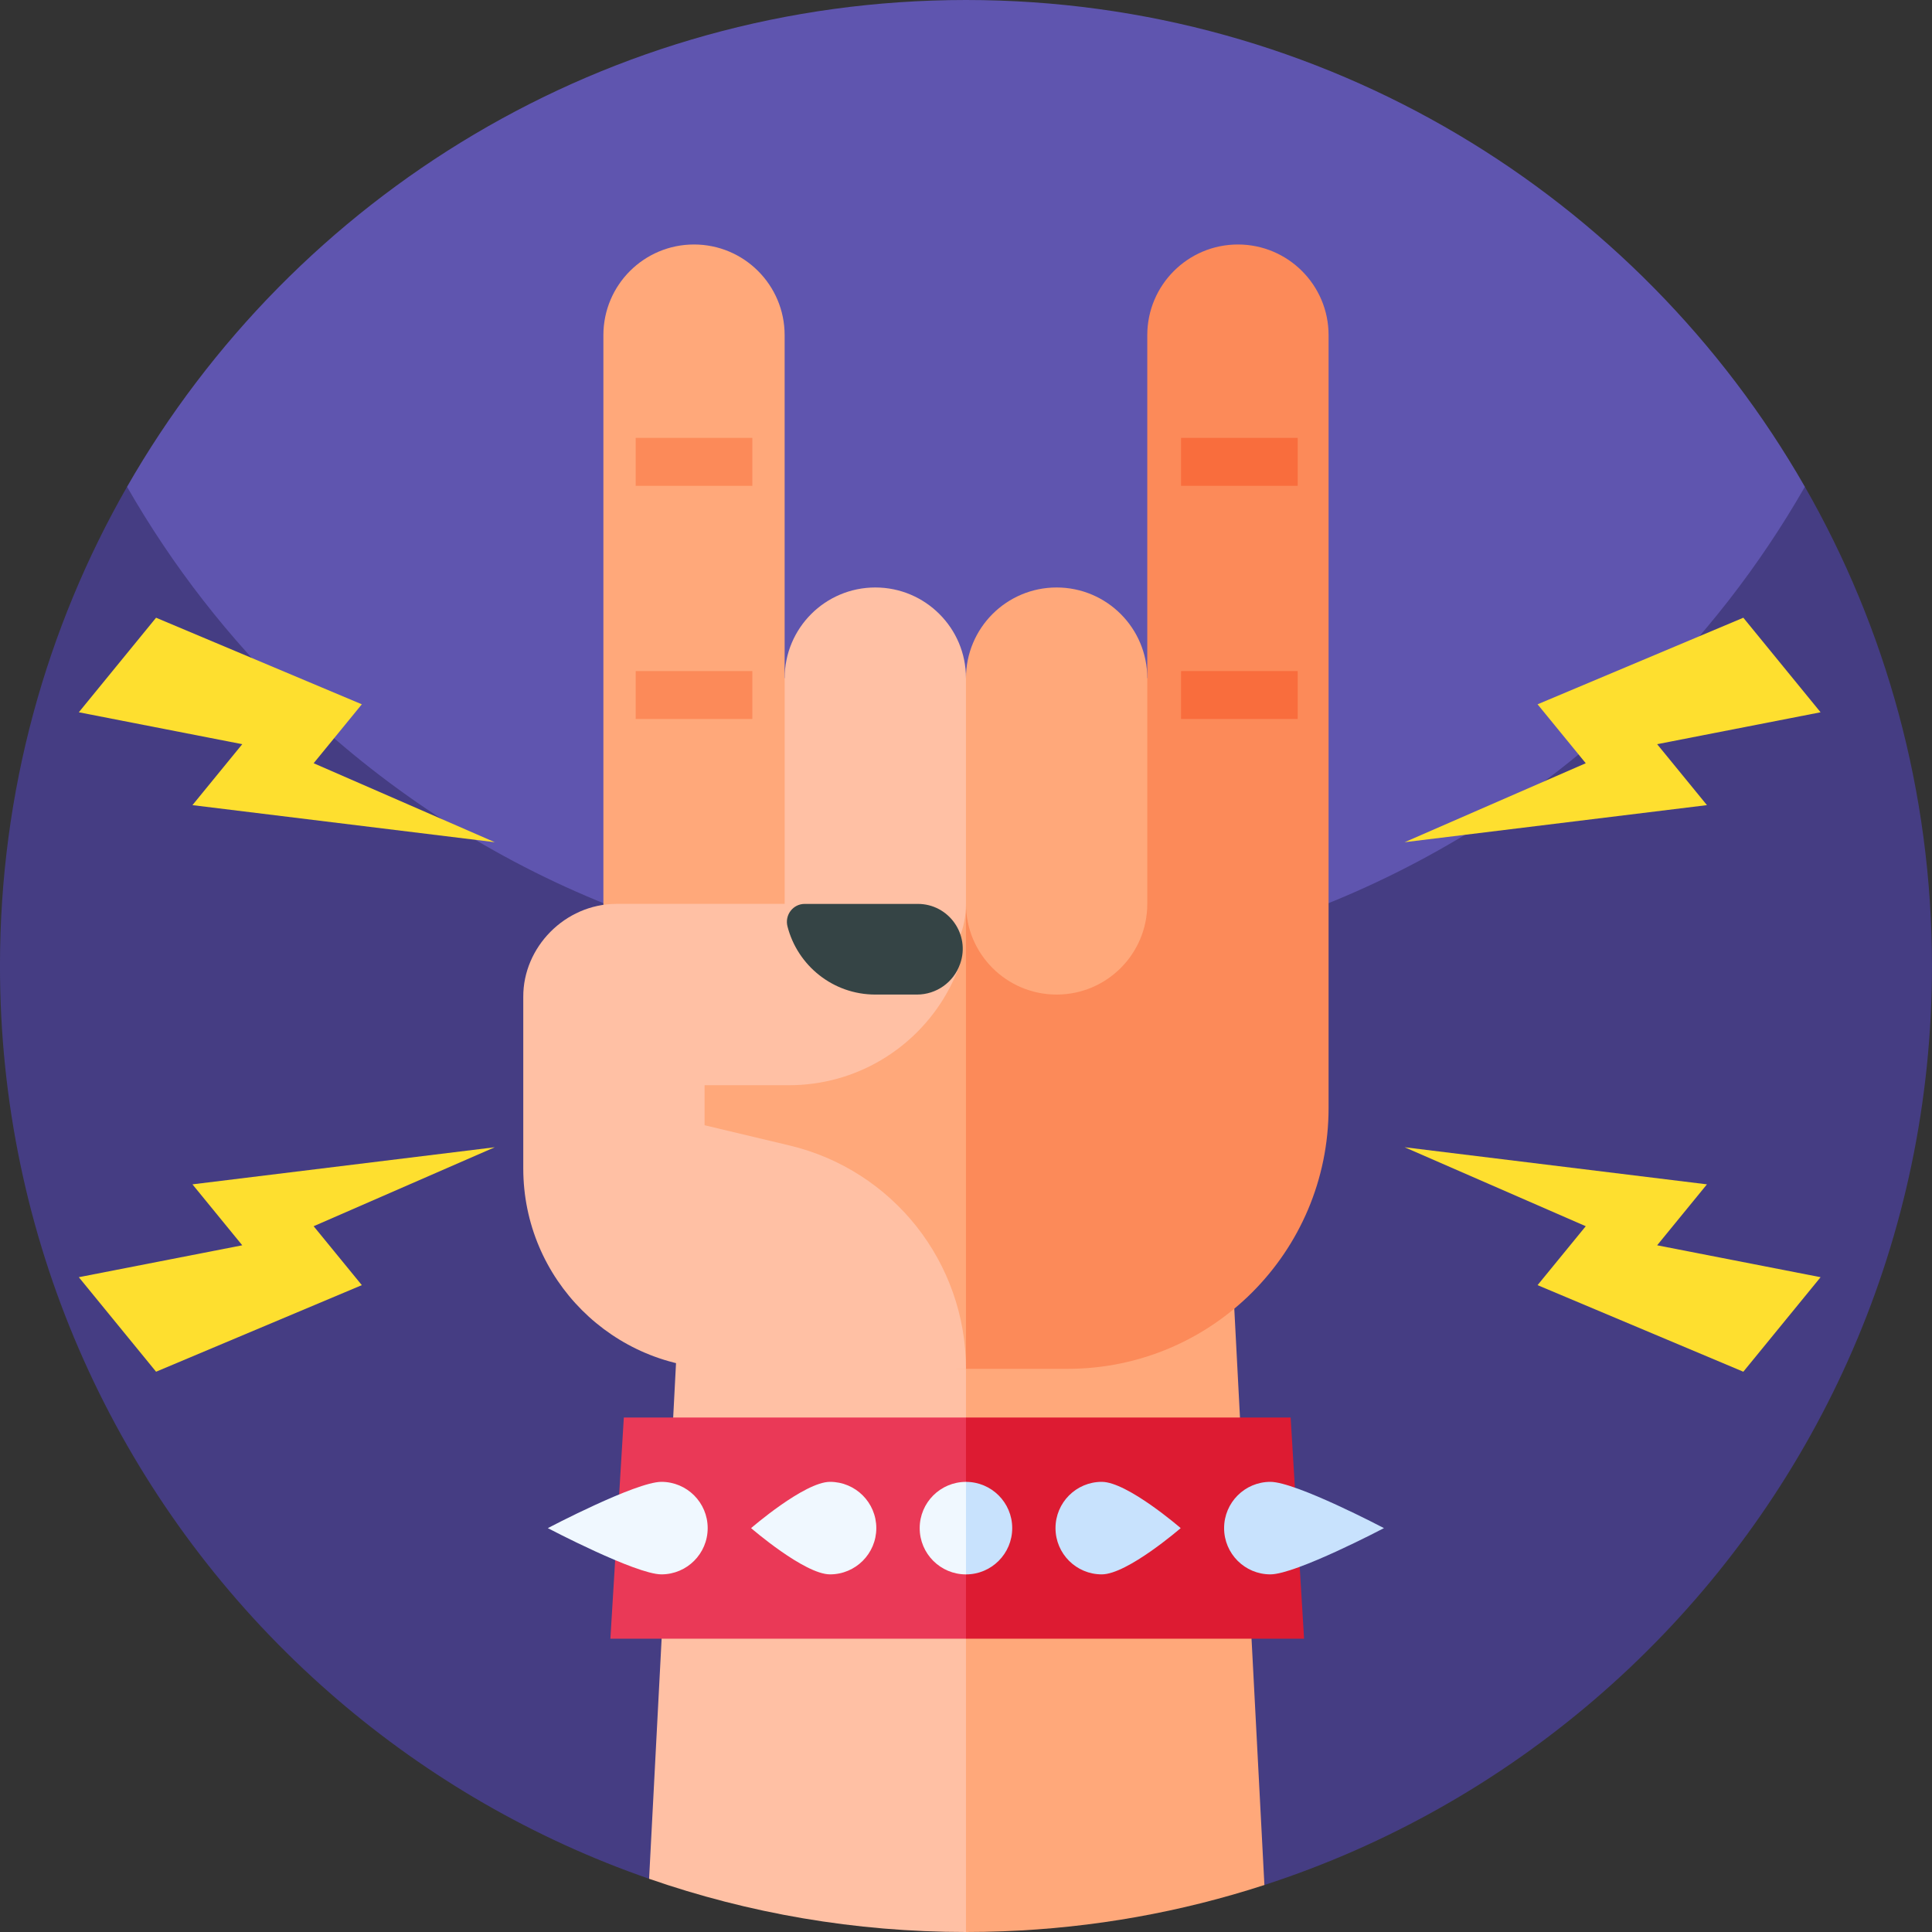 <svg width="64" height="64" viewBox="0 0 64 64" fill="none" xmlns="http://www.w3.org/2000/svg">
<rect x="0" y="0" width="64" height="64" fill="#333333" stroke="none"/>
<g clip-path="url(#clip0_2_3841)">
<path d="M59.789 16.125C59.789 26.36 43.894 36.628 31.999 36.628C20.104 36.628 4.209 25.702 4.209 16.125C9.724 6.491 20.104 0 31.999 0C43.894 0 54.274 6.491 59.789 16.125Z" fill="#5F55AF"/>
<path d="M63.999 32C63.999 41.023 60.264 49.174 54.256 54.991C53.854 55.381 53.44 55.761 53.017 56.129C52.956 56.182 52.895 56.236 52.833 56.289C49.663 59.011 45.953 61.124 41.885 62.443L21.503 62.237C17.674 60.91 14.176 58.875 11.165 56.289C11.102 56.236 11.041 56.182 10.98 56.129C10.557 55.761 10.144 55.381 9.741 54.991C3.734 49.174 -0.001 41.023 -0.001 32C-0.001 26.223 1.53 20.804 4.209 16.125C5.714 18.754 7.58 21.148 9.741 23.239C15.5 28.817 23.349 32.25 31.999 32.25C40.649 32.25 48.498 28.817 54.256 23.24C56.417 21.148 58.284 18.754 59.789 16.125C62.468 20.804 63.999 26.223 63.999 32Z" fill="#453D83"/>
<path d="M36.934 51.994L31.999 64C28.322 64 24.791 63.38 21.502 62.237L21.792 56.68L22.175 49.354L22.79 37.564H31.999L36.934 51.994Z" fill="#FFC0A4"/>
<path d="M41.885 62.443C39.14 63.335 36.233 63.865 33.219 63.977C32.814 63.992 32.407 64 31.999 64V37.564H40.585L41.885 62.443Z" fill="#FFA87A"/>
<path d="M31.999 22.464L36.934 34.459L31.999 45.344C25.365 45.344 19.988 39.966 19.988 33.332V11.102C19.988 10.274 20.324 9.522 20.867 8.979C21.411 8.435 22.161 8.099 22.99 8.099C24.649 8.099 25.992 9.444 25.992 11.102V22.464H31.999Z" fill="#FFA87A"/>
<path d="M44.011 11.102V36.701C44.011 41.475 40.141 45.344 35.367 45.344H31.999V22.464H38.005V11.102C38.005 10.274 38.341 9.522 38.885 8.979C39.428 8.435 40.179 8.099 41.008 8.099C42.666 8.099 44.011 9.444 44.011 11.102Z" fill="#FC8A59"/>
<path d="M31.999 22.464V29.943C31.999 31.602 30.655 32.946 28.996 32.946C27.338 32.946 25.993 31.602 25.993 29.943V22.464C25.993 20.805 27.338 19.461 28.996 19.461C29.825 19.461 30.576 19.797 31.119 20.341C31.663 20.884 31.999 21.634 31.999 22.464Z" fill="#FFC0A4"/>
<path d="M38.005 22.464V29.943C38.005 31.602 36.66 32.946 35.002 32.946C33.344 32.946 31.999 31.602 31.999 29.943V22.464C31.999 20.805 33.344 19.461 35.002 19.461C35.831 19.461 36.582 19.797 37.126 20.341C37.669 20.884 38.005 21.634 38.005 22.464Z" fill="#FFA87A"/>
<path d="M31.999 45.344H23.971C20.305 45.344 17.334 42.372 17.334 38.707V33.024C17.325 31.381 18.712 29.949 20.414 29.942H26.657L31.808 31.925C31.681 32.281 31.524 32.624 31.337 32.946C30.299 34.741 28.359 35.949 26.136 35.949H23.34V37.275L26.157 37.946C27.87 38.355 29.33 39.325 30.363 40.631C31.394 41.939 31.999 43.584 31.999 45.344Z" fill="#FFC0A4"/>
<path d="M31.807 31.924L31.803 31.935C31.59 32.541 31.018 32.946 30.377 32.946H28.996C27.595 32.946 26.418 31.986 26.086 30.687C25.99 30.311 26.269 29.943 26.657 29.943H30.403C31.429 29.943 32.147 30.957 31.807 31.924Z" fill="#354445"/>
<path d="M21.058 14.506H24.922V16.094H21.058V14.506Z" fill="#FC8A59"/>
<path d="M21.058 22.23H24.922V23.817H21.058V22.23Z" fill="#FC8A59"/>
<path d="M39.124 14.506H42.988V16.094H39.124V14.506Z" fill="#F96D3D"/>
<path d="M39.124 22.23H42.988V23.817H39.124V22.23Z" fill="#F96D3D"/>
<path d="M31.999 46.958L34.56 50.819L31.999 54.284H20.22L20.665 46.958H31.999Z" fill="#EA3957"/>
<path d="M43.199 54.284H31.999V46.958H42.754L43.199 54.284Z" fill="#DD1B32"/>
<path d="M31.999 49.089L33.07 50.621L31.999 52.154C31.153 52.154 30.466 51.468 30.466 50.621C30.466 49.775 31.153 49.089 31.999 49.089Z" fill="#F0F8FF"/>
<path d="M29.029 50.621C29.029 51.467 28.342 52.153 27.496 52.153C26.65 52.153 24.881 50.621 24.881 50.621C24.881 50.621 26.649 49.088 27.496 49.088C28.342 49.088 29.029 49.775 29.029 50.621Z" fill="#F0F8FF"/>
<path d="M23.443 50.621C23.443 51.467 22.757 52.153 21.91 52.153C21.064 52.153 18.147 50.621 18.147 50.621C18.147 50.621 21.064 49.088 21.91 49.088C22.757 49.088 23.443 49.775 23.443 50.621Z" fill="#F0F8FF"/>
<path d="M34.965 50.621C34.965 51.467 35.651 52.153 36.497 52.153C37.344 52.153 39.112 50.621 39.112 50.621C39.112 50.621 37.344 49.088 36.497 49.088C35.651 49.088 34.965 49.775 34.965 50.621Z" fill="#C8E2FD"/>
<path d="M40.55 50.621C40.55 51.467 41.236 52.153 42.083 52.153C42.929 52.153 45.846 50.621 45.846 50.621C45.846 50.621 42.929 49.088 42.083 49.088C41.236 49.088 40.55 49.775 40.55 50.621Z" fill="#C8E2FD"/>
<path d="M33.531 50.621C33.531 51.468 32.845 52.154 31.999 52.154V49.089C32.845 49.089 33.531 49.775 33.531 50.621Z" fill="#C8E2FD"/>
<path d="M2.611 42.309L5.17 45.44L11.986 42.572L10.39 40.62L16.39 38.004L6.375 39.233L8.025 41.252L2.611 42.309Z" fill="#FEDF2F"/>
<path d="M60.309 42.309L57.75 45.44L50.934 42.572L52.53 40.62L46.53 38.004L56.545 39.233L54.895 41.252L60.309 42.309Z" fill="#FEDF2F"/>
<path d="M2.611 23.595L5.17 20.463L11.986 23.331L10.39 25.283L16.39 27.899L6.375 26.671L8.025 24.652L2.611 23.595Z" fill="#FEDF2F"/>
<path d="M60.309 23.595L57.75 20.463L50.934 23.331L52.53 25.283L46.53 27.899L56.545 26.671L54.895 24.652L60.309 23.595Z" fill="#FEDF2F"/>
</g>
<defs>
<clipPath id="clip0_2_3841">
<rect width="64" height="64" fill="white" transform="translate(-0.001)"/>
</clipPath>
</defs>
</svg>
